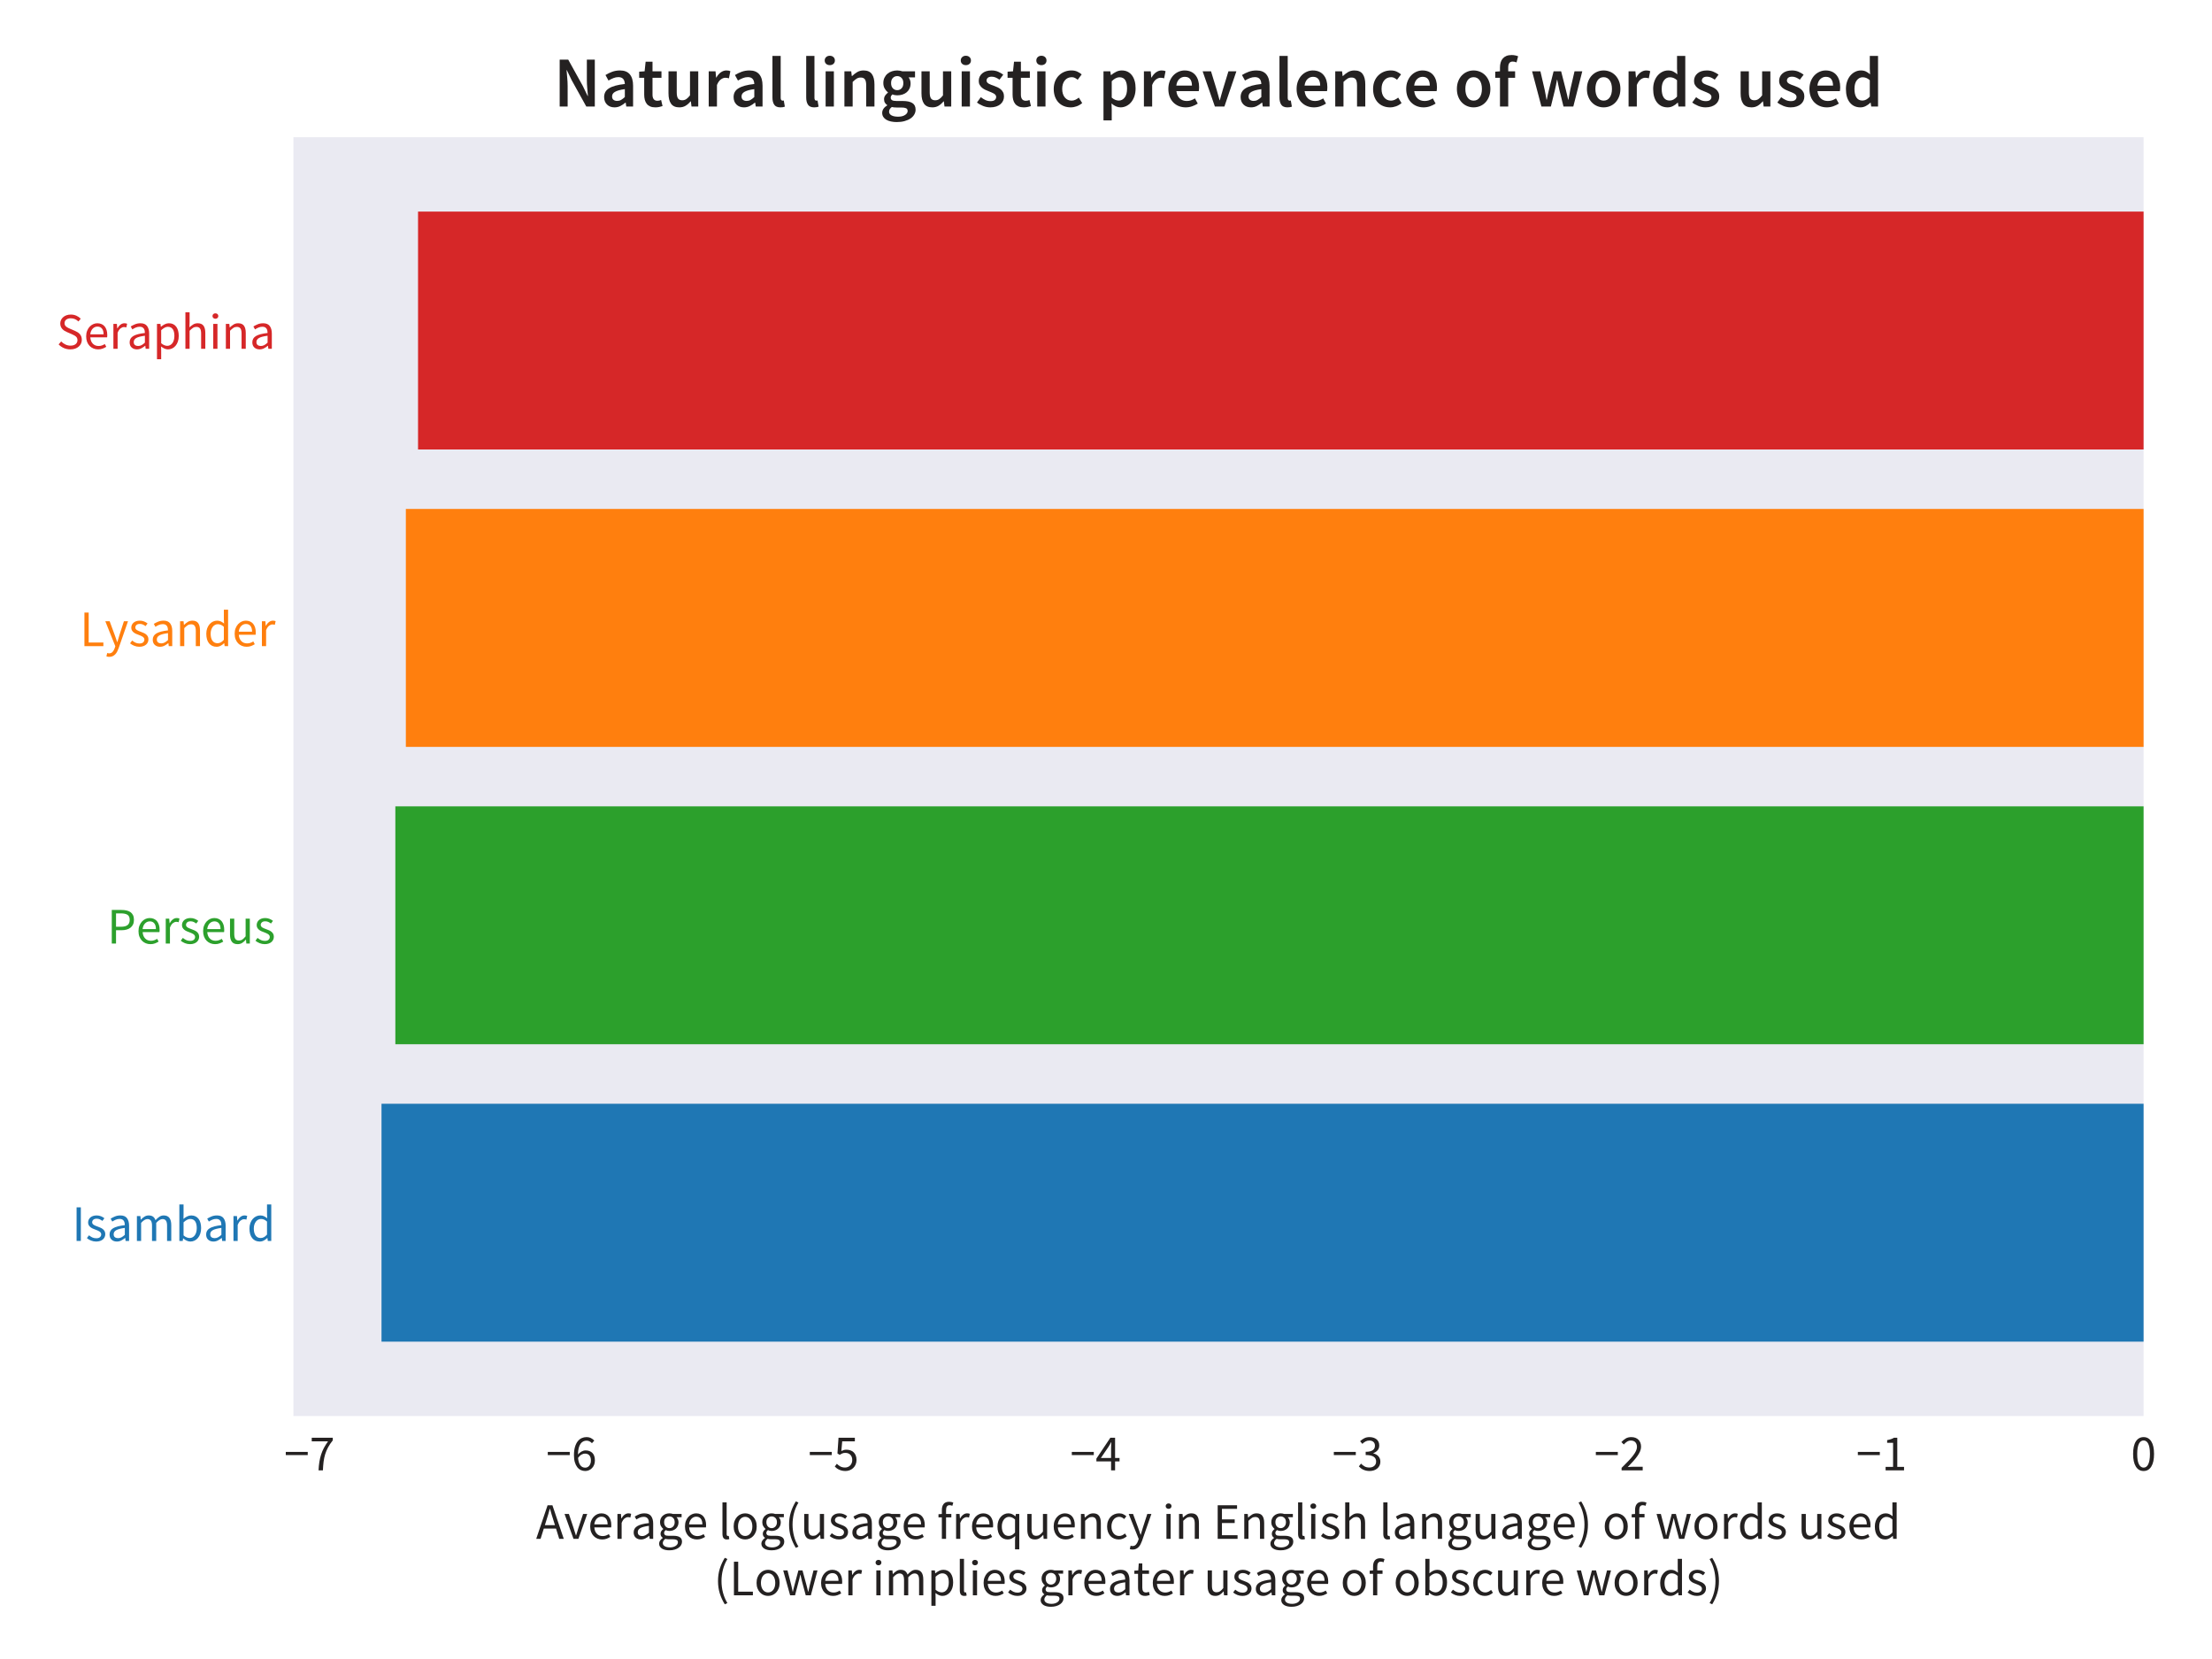 <?xml version="1.0" encoding="utf-8" standalone="no"?>
<!DOCTYPE svg PUBLIC "-//W3C//DTD SVG 1.1//EN"
  "http://www.w3.org/Graphics/SVG/1.1/DTD/svg11.dtd">
<!-- Created with matplotlib (https://matplotlib.org/) -->
<svg height="324pt" version="1.1" viewBox="0 0 432 324" width="432pt" xmlns="http://www.w3.org/2000/svg" xmlns:xlink="http://www.w3.org/1999/xlink">
 <defs>
  <style type="text/css">
*{stroke-linecap:butt;stroke-linejoin:round;}
  </style>
 </defs>
 <g id="figure_1">
  <g id="patch_1">
   <path d="M 0 324 
L 432 324 
L 432 0 
L 0 0 
z
" style="fill:#ffffff;"/>
  </g>
  <g id="axes_1">
   <g id="patch_2">
    <path d="M 57.3 276.544 
L 418.637 276.544 
L 418.637 26.8 
L 57.3 26.8 
z
" style="fill:#eaeaf2;"/>
   </g>
   <g id="matplotlib.axis_1">
    <g id="xtick_1">
     <g id="line2d_1"/>
     <g id="text_1">
      <!-- −7 -->
      <defs>
       <path d="M 3.406 36.094 
L 46.297 36.094 
L 46.297 29.906 
L 3.406 29.906 
z
" id="SourceSansPro-Regular-8722"/>
       <path d="M 17.703 0 
Q 18.094 9 19.297 16.5 
Q 20.5 24 22.641 30.75 
Q 24.797 37.5 28.141 43.797 
Q 31.5 50.094 36.203 56.703 
L 4.406 56.703 
L 4.406 63.797 
L 45.5 63.797 
L 45.5 58.703 
Q 39.797 51.5 36.25 44.891 
Q 32.703 38.297 30.594 31.438 
Q 28.5 24.594 27.547 16.938 
Q 26.594 9.297 26.203 0 
L 17.703 0 
z
" id="SourceSansPro-Regular-55"/>
      </defs>
      <g style="fill:#242121;" transform="translate(55.472 287.164)scale(0.1 -0.1)">
       <use xlink:href="#SourceSansPro-Regular-8722"/>
       <use x="49.7" xlink:href="#SourceSansPro-Regular-55"/>
      </g>
     </g>
    </g>
    <g id="xtick_2">
     <g id="line2d_2"/>
     <g id="text_2">
      <!-- −6 -->
      <defs>
       <path d="M 26.797 5.297 
Q 29.203 5.297 31.203 6.297 
Q 33.203 7.297 34.703 9.141 
Q 36.203 11 37.047 13.547 
Q 37.906 16.094 37.906 19.297 
Q 37.906 25.594 35 29.188 
Q 32.094 32.797 26.094 32.797 
Q 23.094 32.797 19.547 30.844 
Q 16 28.906 12.797 24.406 
Q 13.594 15 17.141 10.141 
Q 20.703 5.297 26.797 5.297 
z
M 39.906 53.094 
Q 37.906 55.406 35.156 56.75 
Q 32.406 58.094 29.406 58.094 
Q 26.094 58.094 23.094 56.688 
Q 20.094 55.297 17.797 52.094 
Q 15.5 48.906 14.094 43.75 
Q 12.703 38.594 12.594 31 
Q 15.594 34.703 19.594 36.844 
Q 23.594 39 27.5 39 
Q 35.797 39 40.75 34.094 
Q 45.703 29.203 45.703 19.297 
Q 45.703 14.703 44.203 10.953 
Q 42.703 7.203 40.094 4.5 
Q 37.5 1.797 34.094 0.297 
Q 30.703 -1.203 26.797 -1.203 
Q 22.094 -1.203 18.094 0.688 
Q 14.094 2.594 11.141 6.438 
Q 8.203 10.297 6.5 16.047 
Q 4.797 21.797 4.797 29.5 
Q 4.797 39.094 6.797 45.844 
Q 8.797 52.594 12.188 56.844 
Q 15.594 61.094 19.938 63.047 
Q 24.297 65 29.094 65 
Q 34.297 65 38.047 63.047 
Q 41.797 61.094 44.5 58.203 
z
" id="SourceSansPro-Regular-54"/>
      </defs>
      <g style="fill:#242121;" transform="translate(106.643 287.164)scale(0.1 -0.1)">
       <use xlink:href="#SourceSansPro-Regular-8722"/>
       <use x="49.7" xlink:href="#SourceSansPro-Regular-54"/>
      </g>
     </g>
    </g>
    <g id="xtick_3">
     <g id="line2d_3"/>
     <g id="text_3">
      <!-- −5 -->
      <defs>
       <path d="M 23.406 -1.203 
Q 19.594 -1.203 16.438 -0.453 
Q 13.297 0.297 10.75 1.5 
Q 8.203 2.703 6.141 4.25 
Q 4.094 5.797 2.5 7.5 
L 6.5 12.906 
Q 9.297 10 13.141 7.797 
Q 17 5.594 22.594 5.594 
Q 25.5 5.594 28.047 6.641 
Q 30.594 7.703 32.5 9.594 
Q 34.406 11.5 35.5 14.203 
Q 36.594 16.906 36.594 20.203 
Q 36.594 26.797 32.891 30.5 
Q 29.203 34.203 23 34.203 
Q 19.703 34.203 17.344 33.203 
Q 15 32.203 12.094 30.297 
L 7.703 33.094 
L 9.797 63.797 
L 41.703 63.797 
L 41.703 56.703 
L 17 56.703 
L 15.297 37.797 
Q 17.594 39 19.891 39.703 
Q 22.203 40.406 25.094 40.406 
Q 29.203 40.406 32.797 39.203 
Q 36.406 38 39.094 35.547 
Q 41.797 33.094 43.344 29.344 
Q 44.906 25.594 44.906 20.406 
Q 44.906 15.203 43.094 11.203 
Q 41.297 7.203 38.297 4.453 
Q 35.297 1.703 31.438 0.25 
Q 27.594 -1.203 23.406 -1.203 
z
" id="SourceSansPro-Regular-53"/>
      </defs>
      <g style="fill:#242121;" transform="translate(157.813 287.164)scale(0.1 -0.1)">
       <use xlink:href="#SourceSansPro-Regular-8722"/>
       <use x="49.7" xlink:href="#SourceSansPro-Regular-53"/>
      </g>
     </g>
    </g>
    <g id="xtick_4">
     <g id="line2d_4"/>
     <g id="text_4">
      <!-- −4 -->
      <defs>
       <path d="M 30.406 24.203 
L 30.406 42.703 
Q 30.406 45.297 30.547 48.844 
Q 30.703 52.406 30.906 55 
L 30.5 55 
Q 29.297 52.703 28 50.5 
Q 26.703 48.297 25.297 46 
L 10.406 24.203 
z
M 46.906 17.594 
L 38.203 17.594 
L 38.203 0 
L 30.406 0 
L 30.406 17.594 
L 1.703 17.594 
L 1.703 23 
L 29 63.797 
L 38.203 63.797 
L 38.203 24.203 
L 46.906 24.203 
z
" id="SourceSansPro-Regular-52"/>
      </defs>
      <g style="fill:#242121;" transform="translate(208.984 287.164)scale(0.1 -0.1)">
       <use xlink:href="#SourceSansPro-Regular-8722"/>
       <use x="49.7" xlink:href="#SourceSansPro-Regular-52"/>
      </g>
     </g>
    </g>
    <g id="xtick_5">
     <g id="line2d_5"/>
     <g id="text_5">
      <!-- −3 -->
      <defs>
       <path d="M 23.594 -1.203 
Q 19.797 -1.203 16.641 -0.453 
Q 13.5 0.297 10.891 1.547 
Q 8.297 2.797 6.25 4.391 
Q 4.203 6 2.594 7.797 
L 6.797 13.203 
Q 9.703 10.203 13.547 7.891 
Q 17.406 5.594 23.094 5.594 
Q 28.906 5.594 32.594 8.75 
Q 36.297 11.906 36.297 17.297 
Q 36.297 20.094 35.25 22.438 
Q 34.203 24.797 31.797 26.5 
Q 29.406 28.203 25.5 29.094 
Q 21.594 30 15.906 30 
L 15.906 36.297 
Q 21 36.297 24.453 37.188 
Q 27.906 38.094 30.047 39.688 
Q 32.203 41.297 33.094 43.5 
Q 34 45.703 34 48.203 
Q 34 52.906 31.047 55.594 
Q 28.094 58.297 23 58.297 
Q 19 58.297 15.641 56.5 
Q 12.297 54.703 9.406 51.797 
L 5 57 
Q 8.703 60.5 13.141 62.75 
Q 17.594 65 23.297 65 
Q 27.5 65 31 63.891 
Q 34.5 62.797 37.047 60.75 
Q 39.594 58.703 41 55.703 
Q 42.406 52.703 42.406 48.797 
Q 42.406 43 39.203 39.297 
Q 36 35.594 30.797 33.594 
L 30.797 33.203 
Q 33.703 32.5 36.203 31.141 
Q 38.703 29.797 40.594 27.75 
Q 42.5 25.703 43.547 23 
Q 44.594 20.297 44.594 17 
Q 44.594 12.797 42.938 9.391 
Q 41.297 6 38.438 3.641 
Q 35.594 1.297 31.797 0.047 
Q 28 -1.203 23.594 -1.203 
z
" id="SourceSansPro-Regular-51"/>
      </defs>
      <g style="fill:#242121;" transform="translate(260.155 287.164)scale(0.1 -0.1)">
       <use xlink:href="#SourceSansPro-Regular-8722"/>
       <use x="49.7" xlink:href="#SourceSansPro-Regular-51"/>
      </g>
     </g>
    </g>
    <g id="xtick_6">
     <g id="line2d_6"/>
     <g id="text_6">
      <!-- −2 -->
      <defs>
       <path d="M 4 4.906 
Q 11.203 12.094 16.797 17.891 
Q 22.406 23.703 26.203 28.641 
Q 30 33.594 32 37.75 
Q 34 41.906 34 45.797 
Q 34 51.297 31 54.797 
Q 28 58.297 21.906 58.297 
Q 17.906 58.297 14.5 56.047 
Q 11.094 53.797 8.297 50.594 
L 3.594 55.297 
Q 7.594 59.703 12.094 62.344 
Q 16.594 65 22.906 65 
Q 31.797 65 36.891 59.844 
Q 42 54.703 42 46.203 
Q 42 41.703 40.047 37.141 
Q 38.094 32.594 34.641 27.75 
Q 31.203 22.906 26.453 17.656 
Q 21.703 12.406 16 6.5 
Q 18.594 6.703 21.391 6.891 
Q 24.203 7.094 26.703 7.094 
L 45.203 7.094 
L 45.203 0 
L 4 0 
z
" id="SourceSansPro-Regular-50"/>
      </defs>
      <g style="fill:#242121;" transform="translate(311.326 287.164)scale(0.1 -0.1)">
       <use xlink:href="#SourceSansPro-Regular-8722"/>
       <use x="49.7" xlink:href="#SourceSansPro-Regular-50"/>
      </g>
     </g>
    </g>
    <g id="xtick_7">
     <g id="line2d_7"/>
     <g id="text_7">
      <!-- −1 -->
      <defs>
       <path d="M 7.906 6.797 
L 22.5 6.797 
L 22.5 53.797 
L 10.906 53.797 
L 10.906 59.094 
Q 15.297 59.906 18.547 61.047 
Q 21.797 62.203 24.406 63.797 
L 30.703 63.797 
L 30.703 6.797 
L 43.906 6.797 
L 43.906 0 
L 7.906 0 
z
" id="SourceSansPro-Regular-49"/>
      </defs>
      <g style="fill:#242121;" transform="translate(362.496 287.164)scale(0.1 -0.1)">
       <use xlink:href="#SourceSansPro-Regular-8722"/>
       <use x="49.7" xlink:href="#SourceSansPro-Regular-49"/>
      </g>
     </g>
    </g>
    <g id="xtick_8">
     <g id="line2d_8"/>
     <g id="text_8">
      <!-- 0 -->
      <defs>
       <path d="M 24.906 -1.203 
Q 15.203 -1.203 9.797 7.391 
Q 4.406 16 4.406 32.094 
Q 4.406 48.203 9.797 56.594 
Q 15.203 65 24.906 65 
Q 34.5 65 39.891 56.594 
Q 45.297 48.203 45.297 32.094 
Q 45.297 16 39.891 7.391 
Q 34.5 -1.203 24.906 -1.203 
z
M 24.906 5.406 
Q 27.703 5.406 29.953 6.953 
Q 32.203 8.5 33.844 11.75 
Q 35.5 15 36.391 20.047 
Q 37.297 25.094 37.297 32.094 
Q 37.297 39.094 36.391 44.094 
Q 35.5 49.094 33.844 52.25 
Q 32.203 55.406 29.953 56.906 
Q 27.703 58.406 24.906 58.406 
Q 22.094 58.406 19.797 56.906 
Q 17.5 55.406 15.844 52.25 
Q 14.203 49.094 13.297 44.094 
Q 12.406 39.094 12.406 32.094 
Q 12.406 18.094 15.844 11.75 
Q 19.297 5.406 24.906 5.406 
z
" id="SourceSansPro-Regular-48"/>
      </defs>
      <g style="fill:#242121;" transform="translate(416.152 287.164)scale(0.1 -0.1)">
       <use xlink:href="#SourceSansPro-Regular-48"/>
      </g>
     </g>
    </g>
    <g id="text_9">
     <!-- Average log(usage frequency in English language) of words used -->
     <defs>
      <path d="M 36.906 26.703 
L 33.797 36.703 
Q 32 42.203 30.391 47.641 
Q 28.797 53.094 27.203 58.797 
L 26.797 58.797 
Q 25.297 53.094 23.688 47.641 
Q 22.094 42.203 20.297 36.703 
L 17.203 26.703 
z
M 39 20 
L 15.094 20 
L 8.797 0 
L 0.297 0 
L 22.5 65.594 
L 31.906 65.594 
L 54.094 0 
L 45.203 0 
z
" id="SourceSansPro-Regular-65"/>
      <path d="M 1.203 48.594 
L 9.703 48.594 
L 18.906 21 
Q 20 17.406 21.141 13.797 
Q 22.297 10.203 23.406 6.703 
L 23.797 6.703 
Q 24.906 10.203 26 13.797 
Q 27.094 17.406 28.203 21 
L 37.406 48.594 
L 45.5 48.594 
L 28.297 0 
L 18.703 0 
z
" id="SourceSansPro-Regular-118"/>
      <path d="M 27.906 -1.203 
Q 23 -1.203 18.75 0.547 
Q 14.5 2.297 11.344 5.547 
Q 8.203 8.797 6.391 13.5 
Q 4.594 18.203 4.594 24.203 
Q 4.594 30.203 6.438 34.953 
Q 8.297 39.703 11.344 43 
Q 14.406 46.297 18.297 48.047 
Q 22.203 49.797 26.406 49.797 
Q 31 49.797 34.641 48.188 
Q 38.297 46.594 40.75 43.594 
Q 43.203 40.594 44.5 36.391 
Q 45.797 32.203 45.797 27 
Q 45.797 25.703 45.75 24.453 
Q 45.703 23.203 45.5 22.297 
L 12.703 22.297 
Q 13.203 14.5 17.547 9.953 
Q 21.906 5.406 28.906 5.406 
Q 32.406 5.406 35.344 6.453 
Q 38.297 7.5 41 9.203 
L 43.906 3.797 
Q 40.703 1.797 36.797 0.297 
Q 32.906 -1.203 27.906 -1.203 
z
M 38.594 28.203 
Q 38.594 35.594 35.438 39.438 
Q 32.297 43.297 26.594 43.297 
Q 24 43.297 21.641 42.297 
Q 19.297 41.297 17.391 39.344 
Q 15.5 37.406 14.25 34.594 
Q 13 31.797 12.594 28.203 
z
" id="SourceSansPro-Regular-101"/>
      <path d="M 8.203 48.594 
L 15 48.594 
L 15.703 39.797 
L 16 39.797 
Q 18.5 44.406 22.047 47.094 
Q 25.594 49.797 29.797 49.797 
Q 32.703 49.797 35 48.797 
L 33.406 41.594 
Q 32.203 42 31.203 42.203 
Q 30.203 42.406 28.703 42.406 
Q 25.594 42.406 22.25 39.906 
Q 18.906 37.406 16.406 31.203 
L 16.406 0 
L 8.203 0 
z
" id="SourceSansPro-Regular-114"/>
      <path d="M 19.406 -1.203 
Q 13.297 -1.203 9.25 2.391 
Q 5.203 6 5.203 12.594 
Q 5.203 20.594 12.297 24.844 
Q 19.406 29.094 35 30.797 
Q 35 33.094 34.547 35.297 
Q 34.094 37.5 33 39.203 
Q 31.906 40.906 29.953 41.953 
Q 28 43 25 43 
Q 20.797 43 17.094 41.391 
Q 13.406 39.797 10.5 37.797 
L 7.297 43.5 
Q 10.703 45.703 15.594 47.75 
Q 20.5 49.797 26.406 49.797 
Q 35.297 49.797 39.297 44.344 
Q 43.297 38.906 43.297 29.797 
L 43.297 0 
L 36.5 0 
L 35.797 5.797 
L 35.5 5.797 
Q 32 2.906 28 0.844 
Q 24 -1.203 19.406 -1.203 
z
M 21.797 5.406 
Q 25.297 5.406 28.391 7.047 
Q 31.5 8.703 35 11.906 
L 35 25.406 
Q 28.906 24.594 24.75 23.5 
Q 20.594 22.406 18.047 20.906 
Q 15.5 19.406 14.344 17.453 
Q 13.203 15.5 13.203 13.203 
Q 13.203 9 15.703 7.203 
Q 18.203 5.406 21.797 5.406 
z
" id="SourceSansPro-Regular-97"/>
      <path d="M 24.594 -22.406 
Q 20.094 -22.406 16.391 -21.547 
Q 12.703 -20.703 10.047 -19 
Q 7.406 -17.297 5.953 -14.891 
Q 4.5 -12.5 4.5 -9.297 
Q 4.5 -6.203 6.391 -3.391 
Q 8.297 -0.594 11.594 1.703 
L 11.594 2.094 
Q 9.797 3.203 8.547 5.141 
Q 7.297 7.094 7.297 10 
Q 7.297 13.094 9 15.391 
Q 10.703 17.703 12.594 19 
L 12.594 19.406 
Q 10.203 21.406 8.25 24.75 
Q 6.297 28.094 6.297 32.5 
Q 6.297 36.5 7.75 39.703 
Q 9.203 42.906 11.703 45.156 
Q 14.203 47.406 17.547 48.594 
Q 20.906 49.797 24.594 49.797 
Q 26.594 49.797 28.344 49.438 
Q 30.094 49.094 31.5 48.594 
L 48.406 48.594 
L 48.406 42.297 
L 38.406 42.297 
Q 40.094 40.594 41.25 38 
Q 42.406 35.406 42.406 32.297 
Q 42.406 28.406 41 25.25 
Q 39.594 22.094 37.188 19.938 
Q 34.797 17.797 31.547 16.594 
Q 28.297 15.406 24.594 15.406 
Q 22.797 15.406 20.891 15.844 
Q 19 16.297 17.297 17.094 
Q 16 16 15.094 14.641 
Q 14.203 13.297 14.203 11.297 
Q 14.203 9 16 7.5 
Q 17.797 6 22.797 6 
L 32.203 6 
Q 40.703 6 44.953 3.25 
Q 49.203 0.5 49.203 -5.594 
Q 49.203 -9 47.5 -12.047 
Q 45.797 -15.094 42.594 -17.391 
Q 39.406 -19.703 34.844 -21.047 
Q 30.297 -22.406 24.594 -22.406 
z
M 24.594 20.906 
Q 26.703 20.906 28.547 21.703 
Q 30.406 22.5 31.844 24 
Q 33.297 25.5 34.094 27.641 
Q 34.906 29.797 34.906 32.5 
Q 34.906 37.906 31.906 40.844 
Q 28.906 43.797 24.594 43.797 
Q 20.297 43.797 17.297 40.844 
Q 14.297 37.906 14.297 32.5 
Q 14.297 29.797 15.094 27.641 
Q 15.906 25.5 17.344 24 
Q 18.797 22.5 20.641 21.703 
Q 22.5 20.906 24.594 20.906 
z
M 25.797 -16.703 
Q 29.297 -16.703 32.141 -15.844 
Q 35 -15 37 -13.641 
Q 39 -12.297 40.094 -10.5 
Q 41.203 -8.703 41.203 -6.797 
Q 41.203 -3.406 38.703 -2.094 
Q 36.203 -0.797 31.406 -0.797 
L 23 -0.797 
Q 21.594 -0.797 19.938 -0.641 
Q 18.297 -0.5 16.703 0 
Q 14.094 -1.906 12.891 -4 
Q 11.703 -6.094 11.703 -8.203 
Q 11.703 -12.094 15.453 -14.391 
Q 19.203 -16.703 25.797 -16.703 
z
" id="SourceSansPro-Regular-103"/>
      <path id="SourceSansPro-Regular-32"/>
      <path d="M 16.906 -1.203 
Q 12.203 -1.203 10.203 1.594 
Q 8.203 4.406 8.203 9.797 
L 8.203 71.203 
L 16.406 71.203 
L 16.406 9.203 
Q 16.406 7.203 17.094 6.391 
Q 17.797 5.594 18.703 5.594 
Q 19.094 5.594 19.438 5.594 
Q 19.797 5.594 20.5 5.797 
L 21.594 -0.406 
Q 20.797 -0.797 19.688 -1 
Q 18.594 -1.203 16.906 -1.203 
z
" id="SourceSansPro-Regular-108"/>
      <path d="M 27.094 -1.203 
Q 22.594 -1.203 18.547 0.5 
Q 14.5 2.203 11.391 5.453 
Q 8.297 8.703 6.438 13.453 
Q 4.594 18.203 4.594 24.203 
Q 4.594 30.297 6.438 35.047 
Q 8.297 39.797 11.391 43.094 
Q 14.5 46.406 18.547 48.094 
Q 22.594 49.797 27.094 49.797 
Q 31.594 49.797 35.641 48.094 
Q 39.703 46.406 42.797 43.094 
Q 45.906 39.797 47.75 35.047 
Q 49.594 30.297 49.594 24.203 
Q 49.594 18.203 47.75 13.453 
Q 45.906 8.703 42.797 5.453 
Q 39.703 2.203 35.641 0.5 
Q 31.594 -1.203 27.094 -1.203 
z
M 27.094 5.594 
Q 30.203 5.594 32.797 6.938 
Q 35.406 8.297 37.25 10.75 
Q 39.094 13.203 40.094 16.594 
Q 41.094 20 41.094 24.203 
Q 41.094 28.406 40.094 31.844 
Q 39.094 35.297 37.25 37.797 
Q 35.406 40.297 32.797 41.641 
Q 30.203 43 27.094 43 
Q 24 43 21.391 41.641 
Q 18.797 40.297 16.938 37.797 
Q 15.094 35.297 14.094 31.844 
Q 13.094 28.406 13.094 24.203 
Q 13.094 20 14.094 16.594 
Q 15.094 13.203 16.938 10.75 
Q 18.797 8.297 21.391 6.938 
Q 24 5.594 27.094 5.594 
z
" id="SourceSansPro-Regular-111"/>
      <path d="M 21.406 -17.594 
Q 15.203 -7.594 11.703 3.5 
Q 8.203 14.594 8.203 27.797 
Q 8.203 41 11.703 52.047 
Q 15.203 63.094 21.406 73.203 
L 26.5 70.797 
Q 20.703 61.203 17.844 50.25 
Q 15 39.297 15 27.797 
Q 15 16.297 17.844 5.344 
Q 20.703 -5.594 26.5 -15.203 
L 21.406 -17.594 
z
" id="SourceSansPro-Regular-40"/>
      <path d="M 22.406 -1.203 
Q 14.594 -1.203 11.047 3.594 
Q 7.5 8.406 7.5 17.797 
L 7.5 48.594 
L 15.797 48.594 
L 15.797 18.906 
Q 15.797 12 17.938 8.953 
Q 20.094 5.906 24.906 5.906 
Q 28.703 5.906 31.594 7.844 
Q 34.5 9.797 38 14.094 
L 38 48.594 
L 46.203 48.594 
L 46.203 0 
L 39.406 0 
L 38.703 7.594 
L 38.406 7.594 
Q 35 3.594 31.25 1.188 
Q 27.5 -1.203 22.406 -1.203 
z
" id="SourceSansPro-Regular-117"/>
      <path d="M 20.906 -1.203 
Q 15.703 -1.203 11 0.688 
Q 6.297 2.594 2.797 5.5 
L 6.906 11 
Q 10.094 8.406 13.438 6.797 
Q 16.797 5.203 21.203 5.203 
Q 26 5.203 28.391 7.391 
Q 30.797 9.594 30.797 12.797 
Q 30.797 14.703 29.797 16.094 
Q 28.797 17.5 27.25 18.547 
Q 25.703 19.594 23.703 20.391 
Q 21.703 21.203 19.703 22 
Q 17.094 22.906 14.5 24.047 
Q 11.906 25.203 9.844 26.844 
Q 7.797 28.5 6.5 30.703 
Q 5.203 32.906 5.203 36 
Q 5.203 38.906 6.344 41.453 
Q 7.5 44 9.641 45.844 
Q 11.797 47.703 14.891 48.75 
Q 18 49.797 21.906 49.797 
Q 26.5 49.797 30.344 48.188 
Q 34.203 46.594 37 44.297 
L 33.094 39.094 
Q 30.594 41 27.891 42.203 
Q 25.203 43.406 22 43.406 
Q 17.406 43.406 15.25 41.297 
Q 13.094 39.203 13.094 36.406 
Q 13.094 34.703 14 33.453 
Q 14.906 32.203 16.406 31.25 
Q 17.906 30.297 19.844 29.547 
Q 21.797 28.797 23.906 28 
Q 26.5 27 29.141 25.891 
Q 31.797 24.797 33.891 23.141 
Q 36 21.5 37.344 19.094 
Q 38.703 16.703 38.703 13.297 
Q 38.703 10.297 37.547 7.688 
Q 36.406 5.094 34.156 3.094 
Q 31.906 1.094 28.547 -0.047 
Q 25.203 -1.203 20.906 -1.203 
z
" id="SourceSansPro-Regular-115"/>
      <path d="M 30.094 64.5 
Q 27.406 65.703 24.594 65.703 
Q 17.797 65.703 17.797 56.297 
L 17.797 48.594 
L 28.094 48.594 
L 28.094 41.906 
L 17.797 41.906 
L 17.797 0 
L 9.594 0 
L 9.594 41.906 
L 3 41.906 
L 3 48.094 
L 9.594 48.594 
L 9.594 56.297 
Q 9.594 63.797 13.047 68.094 
Q 16.5 72.406 23.797 72.406 
Q 26.094 72.406 28.141 71.953 
Q 30.203 71.5 31.906 70.797 
z
" id="SourceSansPro-Regular-102"/>
      <path d="M 39 -3.203 
L 39.406 5.594 
Q 36.5 2.703 32.75 0.75 
Q 29 -1.203 24.797 -1.203 
Q 15.594 -1.203 10.141 5.391 
Q 4.703 12 4.703 24.203 
Q 4.703 30.094 6.453 34.844 
Q 8.203 39.594 11.094 42.891 
Q 14 46.203 17.797 48 
Q 21.594 49.797 25.797 49.797 
Q 30 49.797 33.203 48.344 
Q 36.406 46.906 39.703 44 
L 39.906 44 
L 40.703 48.594 
L 47.297 48.594 
L 47.297 -20.5 
L 39 -20.5 
z
M 26.594 5.703 
Q 30 5.703 33 7.344 
Q 36 9 39 12.406 
L 39 37.797 
Q 35.906 40.594 33.047 41.75 
Q 30.203 42.906 27.203 42.906 
Q 24.297 42.906 21.75 41.547 
Q 19.203 40.203 17.297 37.75 
Q 15.406 35.297 14.297 31.891 
Q 13.203 28.5 13.203 24.297 
Q 13.203 15.5 16.703 10.594 
Q 20.203 5.703 26.594 5.703 
z
" id="SourceSansPro-Regular-113"/>
      <path d="M 8.203 48.594 
L 15 48.594 
L 15.703 41.594 
L 16 41.594 
Q 19.5 45.094 23.344 47.438 
Q 27.203 49.797 32.297 49.797 
Q 40 49.797 43.547 45 
Q 47.094 40.203 47.094 30.797 
L 47.094 0 
L 38.906 0 
L 38.906 29.703 
Q 38.906 36.594 36.703 39.641 
Q 34.5 42.703 29.703 42.703 
Q 25.906 42.703 23 40.797 
Q 20.094 38.906 16.406 35.203 
L 16.406 0 
L 8.203 0 
z
" id="SourceSansPro-Regular-110"/>
      <path d="M 27.406 -1.203 
Q 22.594 -1.203 18.391 0.5 
Q 14.203 2.203 11.141 5.453 
Q 8.094 8.703 6.344 13.453 
Q 4.594 18.203 4.594 24.203 
Q 4.594 30.297 6.5 35.047 
Q 8.406 39.797 11.594 43.094 
Q 14.797 46.406 19.047 48.094 
Q 23.297 49.797 28 49.797 
Q 32.797 49.797 36.188 48.094 
Q 39.594 46.406 42.203 44.094 
L 38 38.703 
Q 35.906 40.594 33.547 41.797 
Q 31.203 43 28.297 43 
Q 25 43 22.203 41.641 
Q 19.406 40.297 17.406 37.797 
Q 15.406 35.297 14.25 31.844 
Q 13.094 28.406 13.094 24.203 
Q 13.094 20 14.188 16.594 
Q 15.297 13.203 17.25 10.75 
Q 19.203 8.297 22 6.938 
Q 24.797 5.594 28.094 5.594 
Q 31.5 5.594 34.344 7.047 
Q 37.203 8.5 39.5 10.5 
L 43.094 5 
Q 39.797 2.094 35.797 0.438 
Q 31.797 -1.203 27.406 -1.203 
z
" id="SourceSansPro-Regular-99"/>
      <path d="M 9 -20.906 
Q 7.297 -20.906 5.891 -20.656 
Q 4.5 -20.406 3.297 -19.906 
L 4.906 -13.406 
Q 5.703 -13.594 6.703 -13.844 
Q 7.703 -14.094 8.594 -14.094 
Q 12.797 -14.094 15.438 -11.141 
Q 18.094 -8.203 19.594 -3.703 
L 20.703 -0.094 
L 1.203 48.594 
L 9.703 48.594 
L 19.594 21.703 
Q 20.703 18.5 21.953 14.953 
Q 23.203 11.406 24.297 8 
L 24.703 8 
Q 25.797 11.297 26.797 14.891 
Q 27.797 18.5 28.797 21.703 
L 37.5 48.594 
L 45.5 48.594 
L 27.203 -4 
Q 25.906 -7.594 24.297 -10.688 
Q 22.703 -13.797 20.5 -16.047 
Q 18.297 -18.297 15.5 -19.594 
Q 12.703 -20.906 9 -20.906 
z
" id="SourceSansPro-Regular-121"/>
      <path d="M 8.203 48.594 
L 16.406 48.594 
L 16.406 0 
L 8.203 0 
z
M 12.406 58.594 
Q 10 58.594 8.344 60.094 
Q 6.703 61.594 6.703 63.906 
Q 6.703 66.297 8.344 67.75 
Q 10 69.203 12.406 69.203 
Q 14.797 69.203 16.438 67.75 
Q 18.094 66.297 18.094 63.906 
Q 18.094 61.594 16.438 60.094 
Q 14.797 58.594 12.406 58.594 
z
" id="SourceSansPro-Regular-105"/>
      <path d="M 9 65.594 
L 46.797 65.594 
L 46.797 58.594 
L 17.297 58.594 
L 17.297 38 
L 42.203 38 
L 42.203 30.906 
L 17.297 30.906 
L 17.297 7.094 
L 47.797 7.094 
L 47.797 0 
L 9 0 
z
" id="SourceSansPro-Regular-69"/>
      <path d="M 8.203 71.203 
L 16.406 71.203 
L 16.406 51.797 
L 16.094 41.797 
Q 19.594 45.094 23.391 47.438 
Q 27.203 49.797 32.297 49.797 
Q 40 49.797 43.547 45 
Q 47.094 40.203 47.094 30.797 
L 47.094 0 
L 38.906 0 
L 38.906 29.703 
Q 38.906 36.594 36.703 39.641 
Q 34.5 42.703 29.703 42.703 
Q 25.906 42.703 23 40.797 
Q 20.094 38.906 16.406 35.203 
L 16.406 0 
L 8.203 0 
z
" id="SourceSansPro-Regular-104"/>
      <path d="M 3.797 -15.203 
Q 9.594 -5.594 12.438 5.344 
Q 15.297 16.297 15.297 27.797 
Q 15.297 39.297 12.438 50.25 
Q 9.594 61.203 3.797 70.797 
L 8.906 73.203 
Q 15.094 63.094 18.594 52.047 
Q 22.094 41 22.094 27.797 
Q 22.094 14.594 18.594 3.5 
Q 15.094 -7.594 8.906 -17.594 
z
" id="SourceSansPro-Regular-41"/>
      <path d="M 2.406 48.594 
L 10.797 48.594 
L 18 20.5 
Q 18.797 17 19.5 13.703 
Q 20.203 10.406 20.906 7 
L 21.297 7 
Q 22.094 10.406 22.891 13.75 
Q 23.703 17.094 24.594 20.5 
L 32.094 48.594 
L 40.094 48.594 
L 47.703 20.5 
Q 48.594 17 49.438 13.703 
Q 50.297 10.406 51.094 7 
L 51.5 7 
Q 52.297 10.406 53 13.703 
Q 53.703 17 54.5 20.5 
L 61.594 48.594 
L 69.406 48.594 
L 56.406 0 
L 46.406 0 
L 39.406 26.094 
Q 38.5 29.594 37.75 33 
Q 37 36.406 36.094 40.094 
L 35.703 40.094 
Q 34.906 36.406 34.094 32.953 
Q 33.297 29.5 32.297 26 
L 25.5 0 
L 15.906 0 
z
" id="SourceSansPro-Regular-119"/>
      <path d="M 24.797 -1.203 
Q 15.594 -1.203 10.141 5.391 
Q 4.703 12 4.703 24.203 
Q 4.703 30.094 6.453 34.844 
Q 8.203 39.594 11.094 42.891 
Q 14 46.203 17.797 48 
Q 21.594 49.797 25.797 49.797 
Q 30 49.797 33.094 48.297 
Q 36.203 46.797 39.406 44.203 
L 39 52.5 
L 39 71.203 
L 47.297 71.203 
L 47.297 0 
L 40.5 0 
L 39.797 5.703 
L 39.5 5.703 
Q 36.594 2.906 32.844 0.844 
Q 29.094 -1.203 24.797 -1.203 
z
M 26.594 5.703 
Q 30 5.703 33 7.344 
Q 36 9 39 12.406 
L 39 37.797 
Q 35.906 40.594 33.047 41.75 
Q 30.203 42.906 27.203 42.906 
Q 24.297 42.906 21.75 41.547 
Q 19.203 40.203 17.297 37.75 
Q 15.406 35.297 14.297 31.891 
Q 13.203 28.5 13.203 24.297 
Q 13.203 15.5 16.703 10.594 
Q 20.203 5.703 26.594 5.703 
z
" id="SourceSansPro-Regular-100"/>
     </defs>
     <g style="fill:#242121;" transform="translate(104.694 300.534)scale(0.1 -0.1)">
      <use xlink:href="#SourceSansPro-Regular-65"/>
      <use x="54.4" xlink:href="#SourceSansPro-Regular-118"/>
      <use x="101.1" xlink:href="#SourceSansPro-Regular-101"/>
      <use x="150.7" xlink:href="#SourceSansPro-Regular-114"/>
      <use x="185.4" xlink:href="#SourceSansPro-Regular-97"/>
      <use x="235.8" xlink:href="#SourceSansPro-Regular-103"/>
      <use x="286.2" xlink:href="#SourceSansPro-Regular-101"/>
      <use x="335.8" xlink:href="#SourceSansPro-Regular-32"/>
      <use x="355.8" xlink:href="#SourceSansPro-Regular-108"/>
      <use x="381.3" xlink:href="#SourceSansPro-Regular-111"/>
      <use x="435.5" xlink:href="#SourceSansPro-Regular-103"/>
      <use x="485.9" xlink:href="#SourceSansPro-Regular-40"/>
      <use x="516.2" xlink:href="#SourceSansPro-Regular-117"/>
      <use x="570.6" xlink:href="#SourceSansPro-Regular-115"/>
      <use x="612.5" xlink:href="#SourceSansPro-Regular-97"/>
      <use x="662.9" xlink:href="#SourceSansPro-Regular-103"/>
      <use x="713.3" xlink:href="#SourceSansPro-Regular-101"/>
      <use x="762.9" xlink:href="#SourceSansPro-Regular-32"/>
      <use x="782.9" xlink:href="#SourceSansPro-Regular-102"/>
      <use x="812.1" xlink:href="#SourceSansPro-Regular-114"/>
      <use x="846.8" xlink:href="#SourceSansPro-Regular-101"/>
      <use x="896.4" xlink:href="#SourceSansPro-Regular-113"/>
      <use x="951.9" xlink:href="#SourceSansPro-Regular-117"/>
      <use x="1006.3" xlink:href="#SourceSansPro-Regular-101"/>
      <use x="1055.9" xlink:href="#SourceSansPro-Regular-110"/>
      <use x="1110.6" xlink:href="#SourceSansPro-Regular-99"/>
      <use x="1156.2" xlink:href="#SourceSansPro-Regular-121"/>
      <use x="1202.9" xlink:href="#SourceSansPro-Regular-32"/>
      <use x="1222.9" xlink:href="#SourceSansPro-Regular-105"/>
      <use x="1247.5" xlink:href="#SourceSansPro-Regular-110"/>
      <use x="1302.2" xlink:href="#SourceSansPro-Regular-32"/>
      <use x="1322.2" xlink:href="#SourceSansPro-Regular-69"/>
      <use x="1374.9" xlink:href="#SourceSansPro-Regular-110"/>
      <use x="1429.6" xlink:href="#SourceSansPro-Regular-103"/>
      <use x="1480" xlink:href="#SourceSansPro-Regular-108"/>
      <use x="1505.5" xlink:href="#SourceSansPro-Regular-105"/>
      <use x="1530.1" xlink:href="#SourceSansPro-Regular-115"/>
      <use x="1572" xlink:href="#SourceSansPro-Regular-104"/>
      <use x="1626.4" xlink:href="#SourceSansPro-Regular-32"/>
      <use x="1646.4" xlink:href="#SourceSansPro-Regular-108"/>
      <use x="1671.9" xlink:href="#SourceSansPro-Regular-97"/>
      <use x="1722.3" xlink:href="#SourceSansPro-Regular-110"/>
      <use x="1777" xlink:href="#SourceSansPro-Regular-103"/>
      <use x="1827.4" xlink:href="#SourceSansPro-Regular-117"/>
      <use x="1881.8" xlink:href="#SourceSansPro-Regular-97"/>
      <use x="1932.2" xlink:href="#SourceSansPro-Regular-103"/>
      <use x="1982.6" xlink:href="#SourceSansPro-Regular-101"/>
      <use x="2032.2" xlink:href="#SourceSansPro-Regular-41"/>
      <use x="2062.5" xlink:href="#SourceSansPro-Regular-32"/>
      <use x="2082.5" xlink:href="#SourceSansPro-Regular-111"/>
      <use x="2136.7" xlink:href="#SourceSansPro-Regular-102"/>
      <use x="2165.9" xlink:href="#SourceSansPro-Regular-32"/>
      <use x="2185.9" xlink:href="#SourceSansPro-Regular-119"/>
      <use x="2257.7" xlink:href="#SourceSansPro-Regular-111"/>
      <use x="2311.9" xlink:href="#SourceSansPro-Regular-114"/>
      <use x="2346.6" xlink:href="#SourceSansPro-Regular-100"/>
      <use x="2402.1" xlink:href="#SourceSansPro-Regular-115"/>
      <use x="2444" xlink:href="#SourceSansPro-Regular-32"/>
      <use x="2464" xlink:href="#SourceSansPro-Regular-117"/>
      <use x="2518.4" xlink:href="#SourceSansPro-Regular-115"/>
      <use x="2560.3" xlink:href="#SourceSansPro-Regular-101"/>
      <use x="2609.9" xlink:href="#SourceSansPro-Regular-100"/>
     </g>
     <!-- (Lower implies greater usage of obscure words) -->
     <defs>
      <path d="M 9 65.594 
L 17.297 65.594 
L 17.297 7.094 
L 46 7.094 
L 46 0 
L 9 0 
z
" id="SourceSansPro-Regular-76"/>
      <path d="M 8.203 48.594 
L 15 48.594 
L 15.703 41.594 
L 16 41.594 
Q 19.203 45.094 22.953 47.438 
Q 26.703 49.797 31.094 49.797 
Q 36.703 49.797 39.844 47.344 
Q 43 44.906 44.5 40.5 
Q 48.297 44.703 52.141 47.25 
Q 56 49.797 60.5 49.797 
Q 68 49.797 71.641 45 
Q 75.297 40.203 75.297 30.797 
L 75.297 0 
L 67.094 0 
L 67.094 29.703 
Q 67.094 36.594 64.891 39.641 
Q 62.703 42.703 58.094 42.703 
Q 52.594 42.703 45.906 35.203 
L 45.906 0 
L 37.703 0 
L 37.703 29.703 
Q 37.703 36.594 35.5 39.641 
Q 33.297 42.703 28.594 42.703 
Q 23.094 42.703 16.406 35.203 
L 16.406 0 
L 8.203 0 
z
" id="SourceSansPro-Regular-109"/>
      <path d="M 8.203 48.594 
L 15 48.594 
L 15.703 43 
L 16 43 
Q 19.297 45.797 23.25 47.797 
Q 27.203 49.797 31.5 49.797 
Q 36.203 49.797 39.797 48.047 
Q 43.406 46.297 45.797 43.047 
Q 48.203 39.797 49.453 35.25 
Q 50.703 30.703 50.703 25 
Q 50.703 18.797 49 13.938 
Q 47.297 9.094 44.391 5.688 
Q 41.5 2.297 37.703 0.547 
Q 33.906 -1.203 29.703 -1.203 
Q 26.297 -1.203 22.938 0.297 
Q 19.594 1.797 16.203 4.406 
L 16.406 -4.094 
L 16.406 -20.5 
L 8.203 -20.5 
z
M 28.297 5.703 
Q 31.297 5.703 33.844 7.047 
Q 36.406 8.406 38.25 10.844 
Q 40.094 13.297 41.141 16.891 
Q 42.203 20.5 42.203 25 
Q 42.203 29 41.5 32.297 
Q 40.797 35.594 39.25 37.938 
Q 37.703 40.297 35.25 41.594 
Q 32.797 42.906 29.406 42.906 
Q 26.297 42.906 23.141 41.203 
Q 20 39.5 16.406 36.297 
L 16.406 10.797 
Q 19.703 8 22.797 6.844 
Q 25.906 5.703 28.297 5.703 
z
" id="SourceSansPro-Regular-112"/>
      <path d="M 23.5 -1.203 
Q 19.594 -1.203 16.938 0 
Q 14.297 1.203 12.641 3.297 
Q 11 5.406 10.297 8.406 
Q 9.594 11.406 9.594 15 
L 9.594 41.906 
L 2.406 41.906 
L 2.406 48.094 
L 10 48.594 
L 11 62.203 
L 17.906 62.203 
L 17.906 48.594 
L 31 48.594 
L 31 41.906 
L 17.906 41.906 
L 17.906 14.906 
Q 17.906 10.406 19.547 7.953 
Q 21.203 5.5 25.406 5.5 
Q 26.703 5.5 28.203 5.891 
Q 29.703 6.297 30.906 6.797 
L 32.5 0.594 
Q 30.5 -0.094 28.141 -0.641 
Q 25.797 -1.203 23.5 -1.203 
z
" id="SourceSansPro-Regular-116"/>
      <path d="M 29.703 -1.203 
Q 26.297 -1.203 22.641 0.438 
Q 19 2.094 15.797 5 
L 15.5 5 
L 14.797 0 
L 8.203 0 
L 8.203 71.203 
L 16.406 71.203 
L 16.406 51.797 
L 16.203 43 
Q 19.5 45.906 23.391 47.844 
Q 27.297 49.797 31.406 49.797 
Q 36.094 49.797 39.688 48.047 
Q 43.297 46.297 45.75 43.047 
Q 48.203 39.797 49.453 35.25 
Q 50.703 30.703 50.703 25.094 
Q 50.703 18.906 49 14 
Q 47.297 9.094 44.391 5.688 
Q 41.5 2.297 37.703 0.547 
Q 33.906 -1.203 29.703 -1.203 
z
M 28.297 5.703 
Q 31.297 5.703 33.844 7.047 
Q 36.406 8.406 38.25 10.844 
Q 40.094 13.297 41.141 16.891 
Q 42.203 20.5 42.203 25 
Q 42.203 29 41.5 32.297 
Q 40.797 35.594 39.25 37.938 
Q 37.703 40.297 35.25 41.594 
Q 32.797 42.906 29.406 42.906 
Q 23.5 42.906 16.406 36.297 
L 16.406 10.797 
Q 19.594 8 22.75 6.844 
Q 25.906 5.703 28.297 5.703 
z
" id="SourceSansPro-Regular-98"/>
     </defs>
     <g style="fill:#242121;" transform="translate(139.408 311.559)scale(0.1 -0.1)">
      <use xlink:href="#SourceSansPro-Regular-40"/>
      <use x="30.3" xlink:href="#SourceSansPro-Regular-76"/>
      <use x="78.9" xlink:href="#SourceSansPro-Regular-111"/>
      <use x="133.1" xlink:href="#SourceSansPro-Regular-119"/>
      <use x="204.9" xlink:href="#SourceSansPro-Regular-101"/>
      <use x="254.5" xlink:href="#SourceSansPro-Regular-114"/>
      <use x="289.2" xlink:href="#SourceSansPro-Regular-32"/>
      <use x="309.2" xlink:href="#SourceSansPro-Regular-105"/>
      <use x="333.8" xlink:href="#SourceSansPro-Regular-109"/>
      <use x="416.7" xlink:href="#SourceSansPro-Regular-112"/>
      <use x="472.2" xlink:href="#SourceSansPro-Regular-108"/>
      <use x="497.7" xlink:href="#SourceSansPro-Regular-105"/>
      <use x="522.3" xlink:href="#SourceSansPro-Regular-101"/>
      <use x="571.9" xlink:href="#SourceSansPro-Regular-115"/>
      <use x="613.8" xlink:href="#SourceSansPro-Regular-32"/>
      <use x="633.8" xlink:href="#SourceSansPro-Regular-103"/>
      <use x="684.2" xlink:href="#SourceSansPro-Regular-114"/>
      <use x="718.9" xlink:href="#SourceSansPro-Regular-101"/>
      <use x="768.5" xlink:href="#SourceSansPro-Regular-97"/>
      <use x="818.9" xlink:href="#SourceSansPro-Regular-116"/>
      <use x="852.7" xlink:href="#SourceSansPro-Regular-101"/>
      <use x="902.3" xlink:href="#SourceSansPro-Regular-114"/>
      <use x="937" xlink:href="#SourceSansPro-Regular-32"/>
      <use x="957" xlink:href="#SourceSansPro-Regular-117"/>
      <use x="1011.4" xlink:href="#SourceSansPro-Regular-115"/>
      <use x="1053.3" xlink:href="#SourceSansPro-Regular-97"/>
      <use x="1103.7" xlink:href="#SourceSansPro-Regular-103"/>
      <use x="1154.1" xlink:href="#SourceSansPro-Regular-101"/>
      <use x="1203.7" xlink:href="#SourceSansPro-Regular-32"/>
      <use x="1223.7" xlink:href="#SourceSansPro-Regular-111"/>
      <use x="1277.9" xlink:href="#SourceSansPro-Regular-102"/>
      <use x="1307.1" xlink:href="#SourceSansPro-Regular-32"/>
      <use x="1327.1" xlink:href="#SourceSansPro-Regular-111"/>
      <use x="1381.3" xlink:href="#SourceSansPro-Regular-98"/>
      <use x="1436.6" xlink:href="#SourceSansPro-Regular-115"/>
      <use x="1478.5" xlink:href="#SourceSansPro-Regular-99"/>
      <use x="1524.1" xlink:href="#SourceSansPro-Regular-117"/>
      <use x="1578.5" xlink:href="#SourceSansPro-Regular-114"/>
      <use x="1613.2" xlink:href="#SourceSansPro-Regular-101"/>
      <use x="1662.8" xlink:href="#SourceSansPro-Regular-32"/>
      <use x="1682.8" xlink:href="#SourceSansPro-Regular-119"/>
      <use x="1754.6" xlink:href="#SourceSansPro-Regular-111"/>
      <use x="1808.8" xlink:href="#SourceSansPro-Regular-114"/>
      <use x="1843.5" xlink:href="#SourceSansPro-Regular-100"/>
      <use x="1899" xlink:href="#SourceSansPro-Regular-115"/>
      <use x="1940.9" xlink:href="#SourceSansPro-Regular-41"/>
     </g>
    </g>
   </g>
   <g id="matplotlib.axis_2">
    <g id="ytick_1">
     <g id="line2d_9"/>
     <g id="text_10">
      <!-- Isambard -->
      <defs>
       <path d="M 9 65.594 
L 17.297 65.594 
L 17.297 0 
L 9 0 
z
" id="SourceSansPro-Regular-73"/>
      </defs>
      <g style="fill:#1f77b4;" transform="translate(14.058 242.352)scale(0.1 -0.1)">
       <use xlink:href="#SourceSansPro-Regular-73"/>
       <use x="26.3" xlink:href="#SourceSansPro-Regular-115"/>
       <use x="68.2" xlink:href="#SourceSansPro-Regular-97"/>
       <use x="118.6" xlink:href="#SourceSansPro-Regular-109"/>
       <use x="201.5" xlink:href="#SourceSansPro-Regular-98"/>
       <use x="256.8" xlink:href="#SourceSansPro-Regular-97"/>
       <use x="307.2" xlink:href="#SourceSansPro-Regular-114"/>
       <use x="341.9" xlink:href="#SourceSansPro-Regular-100"/>
      </g>
     </g>
    </g>
    <g id="ytick_2">
     <g id="line2d_10"/>
     <g id="text_11">
      <!-- Perseus -->
      <defs>
       <path d="M 9 65.594 
L 27.703 65.594 
Q 33.203 65.594 37.75 64.594 
Q 42.297 63.594 45.5 61.344 
Q 48.703 59.094 50.5 55.391 
Q 52.297 51.703 52.297 46.297 
Q 52.297 41.094 50.547 37.297 
Q 48.797 33.5 45.594 31 
Q 42.406 28.5 37.953 27.25 
Q 33.5 26 28.094 26 
L 17.297 26 
L 17.297 0 
L 9 0 
z
M 27.094 32.797 
Q 35.703 32.797 39.844 36.047 
Q 44 39.297 44 46.297 
Q 44 53.406 39.641 56.156 
Q 35.297 58.906 26.703 58.906 
L 17.297 58.906 
L 17.297 32.797 
z
" id="SourceSansPro-Regular-80"/>
      </defs>
      <g style="fill:#2ca02c;" transform="translate(20.93 184.272)scale(0.1 -0.1)">
       <use xlink:href="#SourceSansPro-Regular-80"/>
       <use x="56.6" xlink:href="#SourceSansPro-Regular-101"/>
       <use x="106.2" xlink:href="#SourceSansPro-Regular-114"/>
       <use x="140.9" xlink:href="#SourceSansPro-Regular-115"/>
       <use x="182.8" xlink:href="#SourceSansPro-Regular-101"/>
       <use x="232.4" xlink:href="#SourceSansPro-Regular-117"/>
       <use x="286.8" xlink:href="#SourceSansPro-Regular-115"/>
      </g>
     </g>
    </g>
    <g id="ytick_3">
     <g id="line2d_11"/>
     <g id="text_12">
      <!-- Lysander -->
      <g style="fill:#ff7f0e;" transform="translate(15.589 126.192)scale(0.1 -0.1)">
       <use xlink:href="#SourceSansPro-Regular-76"/>
       <use x="48.6" xlink:href="#SourceSansPro-Regular-121"/>
       <use x="95.3" xlink:href="#SourceSansPro-Regular-115"/>
       <use x="137.2" xlink:href="#SourceSansPro-Regular-97"/>
       <use x="187.6" xlink:href="#SourceSansPro-Regular-110"/>
       <use x="242.3" xlink:href="#SourceSansPro-Regular-100"/>
       <use x="297.8" xlink:href="#SourceSansPro-Regular-101"/>
       <use x="347.4" xlink:href="#SourceSansPro-Regular-114"/>
      </g>
     </g>
    </g>
    <g id="ytick_4">
     <g id="line2d_12"/>
     <g id="text_13">
      <!-- Seraphina -->
      <defs>
       <path d="M 27.203 -1.203 
Q 20.297 -1.203 14.391 1.391 
Q 8.5 4 4.203 8.5 
L 9.203 14.297 
Q 12.703 10.594 17.453 8.344 
Q 22.203 6.094 27.297 6.094 
Q 33.797 6.094 37.391 9.047 
Q 41 12 41 16.797 
Q 41 19.297 40.141 21.047 
Q 39.297 22.797 37.844 24.047 
Q 36.406 25.297 34.406 26.297 
Q 32.406 27.297 30.094 28.406 
L 20.703 32.5 
Q 18.406 33.5 16 34.891 
Q 13.594 36.297 11.688 38.297 
Q 9.797 40.297 8.594 43.047 
Q 7.406 45.797 7.406 49.406 
Q 7.406 53.094 8.953 56.297 
Q 10.5 59.5 13.25 61.844 
Q 16 64.203 19.75 65.5 
Q 23.5 66.797 28 66.797 
Q 33.906 66.797 38.906 64.547 
Q 43.906 62.297 47.406 58.703 
L 42.906 53.297 
Q 39.906 56.203 36.25 57.844 
Q 32.594 59.5 28 59.5 
Q 22.5 59.5 19.141 56.953 
Q 15.797 54.406 15.797 49.906 
Q 15.797 47.5 16.75 45.844 
Q 17.703 44.203 19.297 42.953 
Q 20.906 41.703 22.797 40.75 
Q 24.703 39.797 26.703 39 
L 36 35 
Q 38.797 33.797 41.297 32.25 
Q 43.797 30.703 45.594 28.641 
Q 47.406 26.594 48.453 23.844 
Q 49.5 21.094 49.5 17.5 
Q 49.5 13.594 47.953 10.188 
Q 46.406 6.797 43.5 4.25 
Q 40.594 1.703 36.5 0.25 
Q 32.406 -1.203 27.203 -1.203 
z
" id="SourceSansPro-Regular-83"/>
      </defs>
      <g style="fill:#d62728;" transform="translate(11.028 68.112)scale(0.1 -0.1)">
       <use xlink:href="#SourceSansPro-Regular-83"/>
       <use x="53.4" xlink:href="#SourceSansPro-Regular-101"/>
       <use x="103" xlink:href="#SourceSansPro-Regular-114"/>
       <use x="137.7" xlink:href="#SourceSansPro-Regular-97"/>
       <use x="188.1" xlink:href="#SourceSansPro-Regular-112"/>
       <use x="243.6" xlink:href="#SourceSansPro-Regular-104"/>
       <use x="298" xlink:href="#SourceSansPro-Regular-105"/>
       <use x="322.6" xlink:href="#SourceSansPro-Regular-110"/>
       <use x="377.3" xlink:href="#SourceSansPro-Regular-97"/>
      </g>
     </g>
    </g>
   </g>
   <g id="patch_3">
    <path clip-path="url(#pac6283572f)" d="M 418.637 262.024 
L 74.507 262.024 
L 74.507 215.56 
L 418.637 215.56 
z
" style="fill:#1f77b4;"/>
   </g>
   <g id="patch_4">
    <path clip-path="url(#pac6283572f)" d="M 418.637 203.944 
L 77.211 203.944 
L 77.211 157.48 
L 418.637 157.48 
z
" style="fill:#2ca02c;"/>
   </g>
   <g id="patch_5">
    <path clip-path="url(#pac6283572f)" d="M 418.637 145.864 
L 79.262 145.864 
L 79.262 99.4 
L 418.637 99.4 
z
" style="fill:#ff7f0e;"/>
   </g>
   <g id="patch_6">
    <path clip-path="url(#pac6283572f)" d="M 418.637 87.784 
L 81.643 87.784 
L 81.643 41.32 
L 418.637 41.32 
z
" style="fill:#d62728;"/>
   </g>
   <g id="patch_7">
    <path d="M 57.3 276.544 
L 57.3 26.8 
" style="fill:none;"/>
   </g>
   <g id="patch_8">
    <path d="M 418.637 276.544 
L 418.637 26.8 
" style="fill:none;"/>
   </g>
   <g id="patch_9">
    <path d="M 57.3 276.544 
L 418.637 276.544 
" style="fill:none;"/>
   </g>
   <g id="patch_10">
    <path d="M 57.3 26.8 
L 418.637 26.8 
" style="fill:none;"/>
   </g>
   <g id="text_14">
    <!-- Natural linguistic prevalence of words used -->
    <defs>
     <path d="M 8.297 65.406 
L 20.203 65.406 
L 40.594 28.594 
L 47.297 14.703 
L 47.703 14.703 
Q 47.297 19.797 46.75 25.641 
Q 46.203 31.5 46.203 37 
L 46.203 65.406 
L 57.297 65.406 
L 57.297 0 
L 45.406 0 
L 25 36.797 
L 18.297 50.703 
L 17.906 50.703 
Q 18.297 45.5 18.844 39.797 
Q 19.406 34.094 19.406 28.594 
L 19.406 0 
L 8.297 0 
z
" id="SourceSansPro-Semibold-78"/>
     <path d="M 19.203 -1.203 
Q 12.703 -1.203 8.703 2.75 
Q 4.703 6.703 4.703 13.203 
Q 4.703 17.094 6.344 20.141 
Q 8 23.203 11.547 25.391 
Q 15.094 27.594 20.547 29.094 
Q 26 30.594 33.594 31.406 
Q 33.5 33.297 33.047 35.047 
Q 32.594 36.797 31.547 38.141 
Q 30.5 39.5 28.797 40.25 
Q 27.094 41 24.594 41 
Q 21 41 17.547 39.594 
Q 14.094 38.203 10.797 36.203 
L 6.594 43.906 
Q 10.703 46.5 15.797 48.391 
Q 20.906 50.297 26.797 50.297 
Q 36 50.297 40.547 44.844 
Q 45.094 39.406 45.094 29.094 
L 45.094 0 
L 35.594 0 
L 34.797 5.406 
L 34.406 5.406 
Q 31.094 2.594 27.344 0.688 
Q 23.594 -1.203 19.203 -1.203 
z
M 22.906 7.797 
Q 25.906 7.797 28.344 9.188 
Q 30.797 10.594 33.594 13.203 
L 33.594 24.203 
Q 28.594 23.594 25.188 22.594 
Q 21.797 21.594 19.688 20.344 
Q 17.594 19.094 16.688 17.5 
Q 15.797 15.906 15.797 14.094 
Q 15.797 10.797 17.797 9.297 
Q 19.797 7.797 22.906 7.797 
z
" id="SourceSansPro-Semibold-97"/>
     <path d="M 24.594 -1.203 
Q 20.297 -1.203 17.344 0.094 
Q 14.406 1.406 12.547 3.75 
Q 10.703 6.094 9.844 9.344 
Q 9 12.594 9 16.594 
L 9 40 
L 2 40 
L 2 48.594 
L 9.594 49.094 
L 11 62.5 
L 20.594 62.5 
L 20.594 49.094 
L 33.094 49.094 
L 33.094 40 
L 20.594 40 
L 20.594 16.594 
Q 20.594 8 27.5 8 
Q 28.797 8 30.141 8.297 
Q 31.5 8.594 32.594 9.094 
L 34.594 0.594 
Q 32.594 -0.094 30.047 -0.641 
Q 27.5 -1.203 24.594 -1.203 
z
" id="SourceSansPro-Semibold-116"/>
     <path d="M 21.906 -1.203 
Q 14 -1.203 10.391 3.844 
Q 6.797 8.906 6.797 18.297 
L 6.797 49.094 
L 18.297 49.094 
L 18.297 19.797 
Q 18.297 13.703 20.094 11.203 
Q 21.906 8.703 25.906 8.703 
Q 29.094 8.703 31.547 10.297 
Q 34 11.906 36.797 15.5 
L 36.797 49.094 
L 48.297 49.094 
L 48.297 0 
L 38.906 0 
L 38 7.203 
L 37.703 7.203 
Q 34.5 3.406 30.75 1.094 
Q 27 -1.203 21.906 -1.203 
z
" id="SourceSansPro-Semibold-117"/>
     <path d="M 7.297 49.094 
L 16.797 49.094 
L 17.594 40.406 
L 18 40.406 
Q 20.594 45.203 24.297 47.75 
Q 28 50.297 31.906 50.297 
Q 35.406 50.297 37.5 49.297 
L 35.5 39.297 
Q 34.203 39.703 33.094 39.891 
Q 32 40.094 30.406 40.094 
Q 27.5 40.094 24.297 37.844 
Q 21.094 35.594 18.797 30 
L 18.797 0 
L 7.297 0 
z
" id="SourceSansPro-Semibold-114"/>
     <path d="M 18.5 -1.203 
Q 12.297 -1.203 9.797 2.5 
Q 7.297 6.203 7.297 12.594 
L 7.297 70.594 
L 18.797 70.594 
L 18.797 12 
Q 18.797 9.906 19.594 9.047 
Q 20.406 8.203 21.297 8.203 
Q 21.703 8.203 22.047 8.203 
Q 22.406 8.203 23.094 8.406 
L 24.594 -0.203 
Q 22.297 -1.203 18.5 -1.203 
z
" id="SourceSansPro-Semibold-108"/>
     <path id="SourceSansPro-Semibold-32"/>
     <path d="M 7.297 49.094 
L 18.797 49.094 
L 18.797 0 
L 7.297 0 
z
M 13.094 57.703 
Q 10 57.703 8 59.5 
Q 6 61.297 6 64.203 
Q 6 67.094 8 68.938 
Q 10 70.797 13.094 70.797 
Q 16.203 70.797 18.203 68.938 
Q 20.203 67.094 20.203 64.203 
Q 20.203 61.297 18.203 59.5 
Q 16.203 57.703 13.094 57.703 
z
" id="SourceSansPro-Semibold-105"/>
     <path d="M 7.297 49.094 
L 16.797 49.094 
L 17.594 42.5 
L 18 42.5 
Q 21.297 45.703 25.141 48 
Q 29 50.297 34.094 50.297 
Q 42 50.297 45.594 45.25 
Q 49.203 40.203 49.203 30.797 
L 49.203 0 
L 37.703 0 
L 37.703 29.297 
Q 37.703 35.406 35.891 37.906 
Q 34.094 40.406 30 40.406 
Q 26.797 40.406 24.344 38.844 
Q 21.906 37.297 18.797 34.297 
L 18.797 0 
L 7.297 0 
z
" id="SourceSansPro-Semibold-110"/>
     <path d="M 24.406 -21.703 
Q 20 -21.703 16.25 -20.891 
Q 12.5 -20.094 9.797 -18.5 
Q 7.094 -16.906 5.547 -14.5 
Q 4 -12.094 4 -8.906 
Q 4 -5.797 5.797 -3.141 
Q 7.594 -0.5 11 1.594 
L 11 2 
Q 9.094 3.203 7.844 5.203 
Q 6.594 7.203 6.594 10.203 
Q 6.594 13.094 8.25 15.438 
Q 9.906 17.797 12 19.297 
L 12 19.703 
Q 9.5 21.594 7.547 24.938 
Q 5.594 28.297 5.594 32.703 
Q 5.594 36.906 7.188 40.203 
Q 8.797 43.5 11.438 45.75 
Q 14.094 48 17.594 49.141 
Q 21.094 50.297 25 50.297 
Q 27 50.297 28.844 49.938 
Q 30.703 49.594 32.203 49.094 
L 49.797 49.094 
L 49.797 40.594 
L 40.797 40.594 
Q 42 39.203 42.797 37.047 
Q 43.594 34.906 43.594 32.297 
Q 43.594 28.203 42.141 25.094 
Q 40.703 22 38.203 19.891 
Q 35.703 17.797 32.297 16.688 
Q 28.906 15.594 25 15.594 
Q 23.406 15.594 21.703 15.891 
Q 20 16.203 18.297 16.906 
Q 17.203 15.906 16.547 14.906 
Q 15.906 13.906 15.906 12.203 
Q 15.906 10.094 17.656 8.891 
Q 19.406 7.703 23.906 7.703 
L 32.594 7.703 
Q 41.5 7.703 46.047 4.844 
Q 50.594 2 50.594 -4.406 
Q 50.594 -8 48.75 -11.203 
Q 46.906 -14.406 43.5 -16.703 
Q 40.094 -19 35.25 -20.344 
Q 30.406 -21.703 24.406 -21.703 
z
M 25 22.797 
Q 28.5 22.797 31 25.344 
Q 33.5 27.906 33.5 32.703 
Q 33.5 37.297 31.047 39.844 
Q 28.594 42.406 25 42.406 
Q 21.406 42.406 18.906 39.906 
Q 16.406 37.406 16.406 32.703 
Q 16.406 27.906 18.906 25.344 
Q 21.406 22.797 25 22.797 
z
M 26.203 -14.203 
Q 32.203 -14.203 35.844 -11.844 
Q 39.5 -9.5 39.5 -6.297 
Q 39.5 -3.406 37.25 -2.406 
Q 35 -1.406 30.797 -1.406 
L 24.094 -1.406 
Q 20.094 -1.406 17.406 -0.703 
Q 13.594 -3.594 13.594 -7.203 
Q 13.594 -10.5 16.938 -12.344 
Q 20.297 -14.203 26.203 -14.203 
z
" id="SourceSansPro-Semibold-103"/>
     <path d="M 21 -1.203 
Q 15.906 -1.203 10.953 0.75 
Q 6 2.703 2.406 5.594 
L 7.797 13 
Q 11.094 10.406 14.344 8.953 
Q 17.594 7.5 21.406 7.5 
Q 25.406 7.5 27.297 9.141 
Q 29.203 10.797 29.203 13.406 
Q 29.203 14.906 28.297 16.047 
Q 27.406 17.203 25.906 18.094 
Q 24.406 19 22.5 19.75 
Q 20.594 20.5 18.703 21.297 
Q 16.297 22.203 13.797 23.391 
Q 11.297 24.594 9.344 26.297 
Q 7.406 28 6.156 30.25 
Q 4.906 32.5 4.906 35.594 
Q 4.906 42.094 9.703 46.188 
Q 14.5 50.297 22.797 50.297 
Q 27.906 50.297 32 48.5 
Q 36.094 46.703 39.094 44.406 
L 33.797 37.406 
Q 31.203 39.297 28.547 40.438 
Q 25.906 41.594 23 41.594 
Q 19.297 41.594 17.547 40.047 
Q 15.797 38.5 15.797 36.203 
Q 15.797 34.703 16.641 33.641 
Q 17.5 32.594 18.891 31.797 
Q 20.297 31 22.141 30.297 
Q 24 29.594 26 28.906 
Q 28.5 28 31 26.844 
Q 33.5 25.703 35.547 24 
Q 37.594 22.297 38.844 19.844 
Q 40.094 17.406 40.094 14 
Q 40.094 10.797 38.844 8.047 
Q 37.594 5.297 35.188 3.25 
Q 32.797 1.203 29.188 0 
Q 25.594 -1.203 21 -1.203 
z
" id="SourceSansPro-Semibold-115"/>
     <path d="M 27.797 -1.203 
Q 22.797 -1.203 18.438 0.5 
Q 14.094 2.203 10.891 5.5 
Q 7.703 8.797 5.891 13.594 
Q 4.094 18.406 4.094 24.5 
Q 4.094 30.594 6.094 35.391 
Q 8.094 40.203 11.5 43.5 
Q 14.906 46.797 19.344 48.547 
Q 23.797 50.297 28.703 50.297 
Q 33.5 50.297 36.953 48.688 
Q 40.406 47.094 43.094 44.797 
L 37.5 37.297 
Q 35.5 39 33.547 39.953 
Q 31.594 40.906 29.297 40.906 
Q 23.297 40.906 19.594 36.453 
Q 15.906 32 15.906 24.5 
Q 15.906 17.094 19.547 12.641 
Q 23.203 8.203 29 8.203 
Q 31.906 8.203 34.453 9.453 
Q 37 10.703 39.094 12.406 
L 43.797 4.797 
Q 40.297 1.797 36.141 0.297 
Q 32 -1.203 27.797 -1.203 
z
" id="SourceSansPro-Semibold-99"/>
     <path d="M 7.297 49.094 
L 16.797 49.094 
L 17.594 43.906 
L 18 43.906 
Q 21.094 46.5 24.891 48.391 
Q 28.703 50.297 32.797 50.297 
Q 37.406 50.297 40.953 48.547 
Q 44.5 46.797 47 43.5 
Q 49.5 40.203 50.797 35.594 
Q 52.094 31 52.094 25.297 
Q 52.094 19 50.344 14.047 
Q 48.594 9.094 45.688 5.75 
Q 42.797 2.406 39 0.594 
Q 35.203 -1.203 31.094 -1.203 
Q 27.906 -1.203 24.703 0.188 
Q 21.5 1.594 18.5 4.203 
L 18.797 -4 
L 18.797 -19.406 
L 7.297 -19.406 
z
M 28.703 8.297 
Q 33.594 8.297 36.891 12.547 
Q 40.203 16.797 40.203 25.203 
Q 40.203 32.594 37.703 36.688 
Q 35.203 40.797 29.594 40.797 
Q 24.406 40.797 18.797 35.297 
L 18.797 12.406 
Q 21.5 10.094 24 9.188 
Q 26.5 8.297 28.703 8.297 
z
" id="SourceSansPro-Semibold-112"/>
     <path d="M 28.297 -1.203 
Q 23.203 -1.203 18.797 0.547 
Q 14.406 2.297 11.094 5.594 
Q 7.797 8.906 5.938 13.656 
Q 4.094 18.406 4.094 24.5 
Q 4.094 30.5 6 35.297 
Q 7.906 40.094 11.047 43.391 
Q 14.203 46.703 18.297 48.5 
Q 22.406 50.297 26.703 50.297 
Q 31.703 50.297 35.5 48.594 
Q 39.297 46.906 41.844 43.797 
Q 44.406 40.703 45.703 36.391 
Q 47 32.094 47 27 
Q 47 25.297 46.844 23.797 
Q 46.703 22.297 46.5 21.406 
L 15.297 21.406 
Q 16.094 14.797 19.938 11.25 
Q 23.797 7.703 29.797 7.703 
Q 33 7.703 35.75 8.641 
Q 38.5 9.594 41.203 11.297 
L 45.094 4.094 
Q 41.594 1.797 37.297 0.297 
Q 33 -1.203 28.297 -1.203 
z
M 37 29.203 
Q 37 34.906 34.547 38.156 
Q 32.094 41.406 27 41.406 
Q 22.594 41.406 19.297 38.297 
Q 16 35.203 15.203 29.203 
z
" id="SourceSansPro-Semibold-101"/>
     <path d="M 1.203 49.094 
L 12.906 49.094 
L 20.703 23.594 
Q 21.703 20 22.75 16.297 
Q 23.797 12.594 24.797 8.797 
L 25.203 8.797 
Q 26.297 12.594 27.297 16.297 
Q 28.297 20 29.406 23.594 
L 37.203 49.094 
L 48.297 49.094 
L 31.594 0 
L 18.297 0 
z
" id="SourceSansPro-Semibold-118"/>
     <path d="M 27.406 -1.203 
Q 22.797 -1.203 18.594 0.5 
Q 14.406 2.203 11.156 5.5 
Q 7.906 8.797 6 13.594 
Q 4.094 18.406 4.094 24.5 
Q 4.094 30.594 6 35.391 
Q 7.906 40.203 11.156 43.5 
Q 14.406 46.797 18.594 48.547 
Q 22.797 50.297 27.406 50.297 
Q 32 50.297 36.25 48.547 
Q 40.5 46.797 43.703 43.5 
Q 46.906 40.203 48.844 35.391 
Q 50.797 30.594 50.797 24.5 
Q 50.797 18.406 48.844 13.594 
Q 46.906 8.797 43.703 5.5 
Q 40.5 2.203 36.25 0.5 
Q 32 -1.203 27.406 -1.203 
z
M 27.406 8.203 
Q 32.797 8.203 35.891 12.641 
Q 39 17.094 39 24.5 
Q 39 32 35.891 36.453 
Q 32.797 40.906 27.406 40.906 
Q 22 40.906 18.953 36.453 
Q 15.906 32 15.906 24.5 
Q 15.906 17.094 18.953 12.641 
Q 22 8.203 27.406 8.203 
z
" id="SourceSansPro-Semibold-111"/>
     <path d="M 32.406 61.5 
Q 29.703 62.703 27 62.703 
Q 20.797 62.703 20.797 54.406 
L 20.797 49.094 
L 30.406 49.094 
L 30.406 40 
L 20.797 40 
L 20.797 0 
L 9.297 0 
L 9.297 40 
L 2.703 40 
L 2.703 48.594 
L 9.297 49.094 
L 9.297 54.203 
Q 9.297 58 10.188 61.25 
Q 11.094 64.5 13.094 66.844 
Q 15.094 69.203 18.141 70.5 
Q 21.203 71.797 25.594 71.797 
Q 28.203 71.797 30.547 71.297 
Q 32.906 70.797 34.594 70.094 
z
" id="SourceSansPro-Semibold-102"/>
     <path d="M 2.406 49.094 
L 14 49.094 
L 19.906 23.594 
Q 20.703 20.094 21.25 16.594 
Q 21.797 13.094 22.5 9.5 
L 22.906 9.5 
Q 23.594 13.094 24.344 16.594 
Q 25.094 20.094 26 23.594 
L 32.406 49.094 
L 42.906 49.094 
L 49.406 23.594 
Q 50.297 20.094 51.094 16.594 
Q 51.906 13.094 52.703 9.5 
L 53.094 9.5 
Q 53.797 13.094 54.391 16.594 
Q 55 20.094 55.703 23.594 
L 61.594 49.094 
L 72.406 49.094 
L 59.906 0 
L 46.203 0 
L 40.5 22.906 
Q 39.703 26.406 39 29.844 
Q 38.297 33.297 37.5 37.203 
L 37.094 37.203 
Q 36.406 33.297 35.703 29.797 
Q 35 26.297 34.203 22.797 
L 28.594 0 
L 15.406 0 
z
" id="SourceSansPro-Semibold-119"/>
     <path d="M 24.5 -1.203 
Q 15.203 -1.203 9.75 5.547 
Q 4.297 12.297 4.297 24.5 
Q 4.297 30.5 6.047 35.297 
Q 7.797 40.094 10.688 43.391 
Q 13.594 46.703 17.344 48.5 
Q 21.094 50.297 25.094 50.297 
Q 29.297 50.297 32.188 48.844 
Q 35.094 47.406 38 44.906 
L 37.594 52.797 
L 37.594 70.594 
L 49.094 70.594 
L 49.094 0 
L 39.594 0 
L 38.797 5.297 
L 38.406 5.297 
Q 35.703 2.594 32.094 0.688 
Q 28.5 -1.203 24.5 -1.203 
z
M 27.297 8.297 
Q 32.797 8.297 37.594 13.797 
L 37.594 36.703 
Q 35 39 32.547 39.891 
Q 30.094 40.797 27.594 40.797 
Q 22.797 40.797 19.5 36.594 
Q 16.203 32.406 16.203 24.594 
Q 16.203 16.594 19.047 12.438 
Q 21.906 8.297 27.297 8.297 
z
" id="SourceSansPro-Semibold-100"/>
    </defs>
    <g style="fill:#242121;" transform="translate(108.143 20.8)scale(0.14 -0.14)">
     <use xlink:href="#SourceSansPro-Semibold-78"/>
     <use x="65.6" xlink:href="#SourceSansPro-Semibold-97"/>
     <use x="117.2" xlink:href="#SourceSansPro-Semibold-116"/>
     <use x="153.3" xlink:href="#SourceSansPro-Semibold-117"/>
     <use x="208.9" xlink:href="#SourceSansPro-Semibold-114"/>
     <use x="246.2" xlink:href="#SourceSansPro-Semibold-97"/>
     <use x="297.8" xlink:href="#SourceSansPro-Semibold-108"/>
     <use x="324.9" xlink:href="#SourceSansPro-Semibold-32"/>
     <use x="344.9" xlink:href="#SourceSansPro-Semibold-108"/>
     <use x="372" xlink:href="#SourceSansPro-Semibold-105"/>
     <use x="398.2" xlink:href="#SourceSansPro-Semibold-110"/>
     <use x="454.2" xlink:href="#SourceSansPro-Semibold-103"/>
     <use x="506.2" xlink:href="#SourceSansPro-Semibold-117"/>
     <use x="561.8" xlink:href="#SourceSansPro-Semibold-105"/>
     <use x="588" xlink:href="#SourceSansPro-Semibold-115"/>
     <use x="631.1" xlink:href="#SourceSansPro-Semibold-116"/>
     <use x="667.2" xlink:href="#SourceSansPro-Semibold-105"/>
     <use x="693.4" xlink:href="#SourceSansPro-Semibold-99"/>
     <use x="739.6" xlink:href="#SourceSansPro-Semibold-32"/>
     <use x="759.6" xlink:href="#SourceSansPro-Semibold-112"/>
     <use x="816" xlink:href="#SourceSansPro-Semibold-114"/>
     <use x="853.3" xlink:href="#SourceSansPro-Semibold-101"/>
     <use x="904" xlink:href="#SourceSansPro-Semibold-118"/>
     <use x="953.5" xlink:href="#SourceSansPro-Semibold-97"/>
     <use x="1005.1" xlink:href="#SourceSansPro-Semibold-108"/>
     <use x="1032.2" xlink:href="#SourceSansPro-Semibold-101"/>
     <use x="1082.9" xlink:href="#SourceSansPro-Semibold-110"/>
     <use x="1138.9" xlink:href="#SourceSansPro-Semibold-99"/>
     <use x="1185.1" xlink:href="#SourceSansPro-Semibold-101"/>
     <use x="1235.8" xlink:href="#SourceSansPro-Semibold-32"/>
     <use x="1255.8" xlink:href="#SourceSansPro-Semibold-111"/>
     <use x="1310.7" xlink:href="#SourceSansPro-Semibold-102"/>
     <use x="1342.4" xlink:href="#SourceSansPro-Semibold-32"/>
     <use x="1362.4" xlink:href="#SourceSansPro-Semibold-119"/>
     <use x="1437.2" xlink:href="#SourceSansPro-Semibold-111"/>
     <use x="1492.1" xlink:href="#SourceSansPro-Semibold-114"/>
     <use x="1529.4" xlink:href="#SourceSansPro-Semibold-100"/>
     <use x="1585.8" xlink:href="#SourceSansPro-Semibold-115"/>
     <use x="1628.9" xlink:href="#SourceSansPro-Semibold-32"/>
     <use x="1648.9" xlink:href="#SourceSansPro-Semibold-117"/>
     <use x="1704.5" xlink:href="#SourceSansPro-Semibold-115"/>
     <use x="1747.6" xlink:href="#SourceSansPro-Semibold-101"/>
     <use x="1798.3" xlink:href="#SourceSansPro-Semibold-100"/>
    </g>
   </g>
  </g>
 </g>
 <defs>
  <clipPath id="pac6283572f">
   <rect height="249.744" width="361.337" x="57.3" y="26.8"/>
  </clipPath>
 </defs>
</svg>
